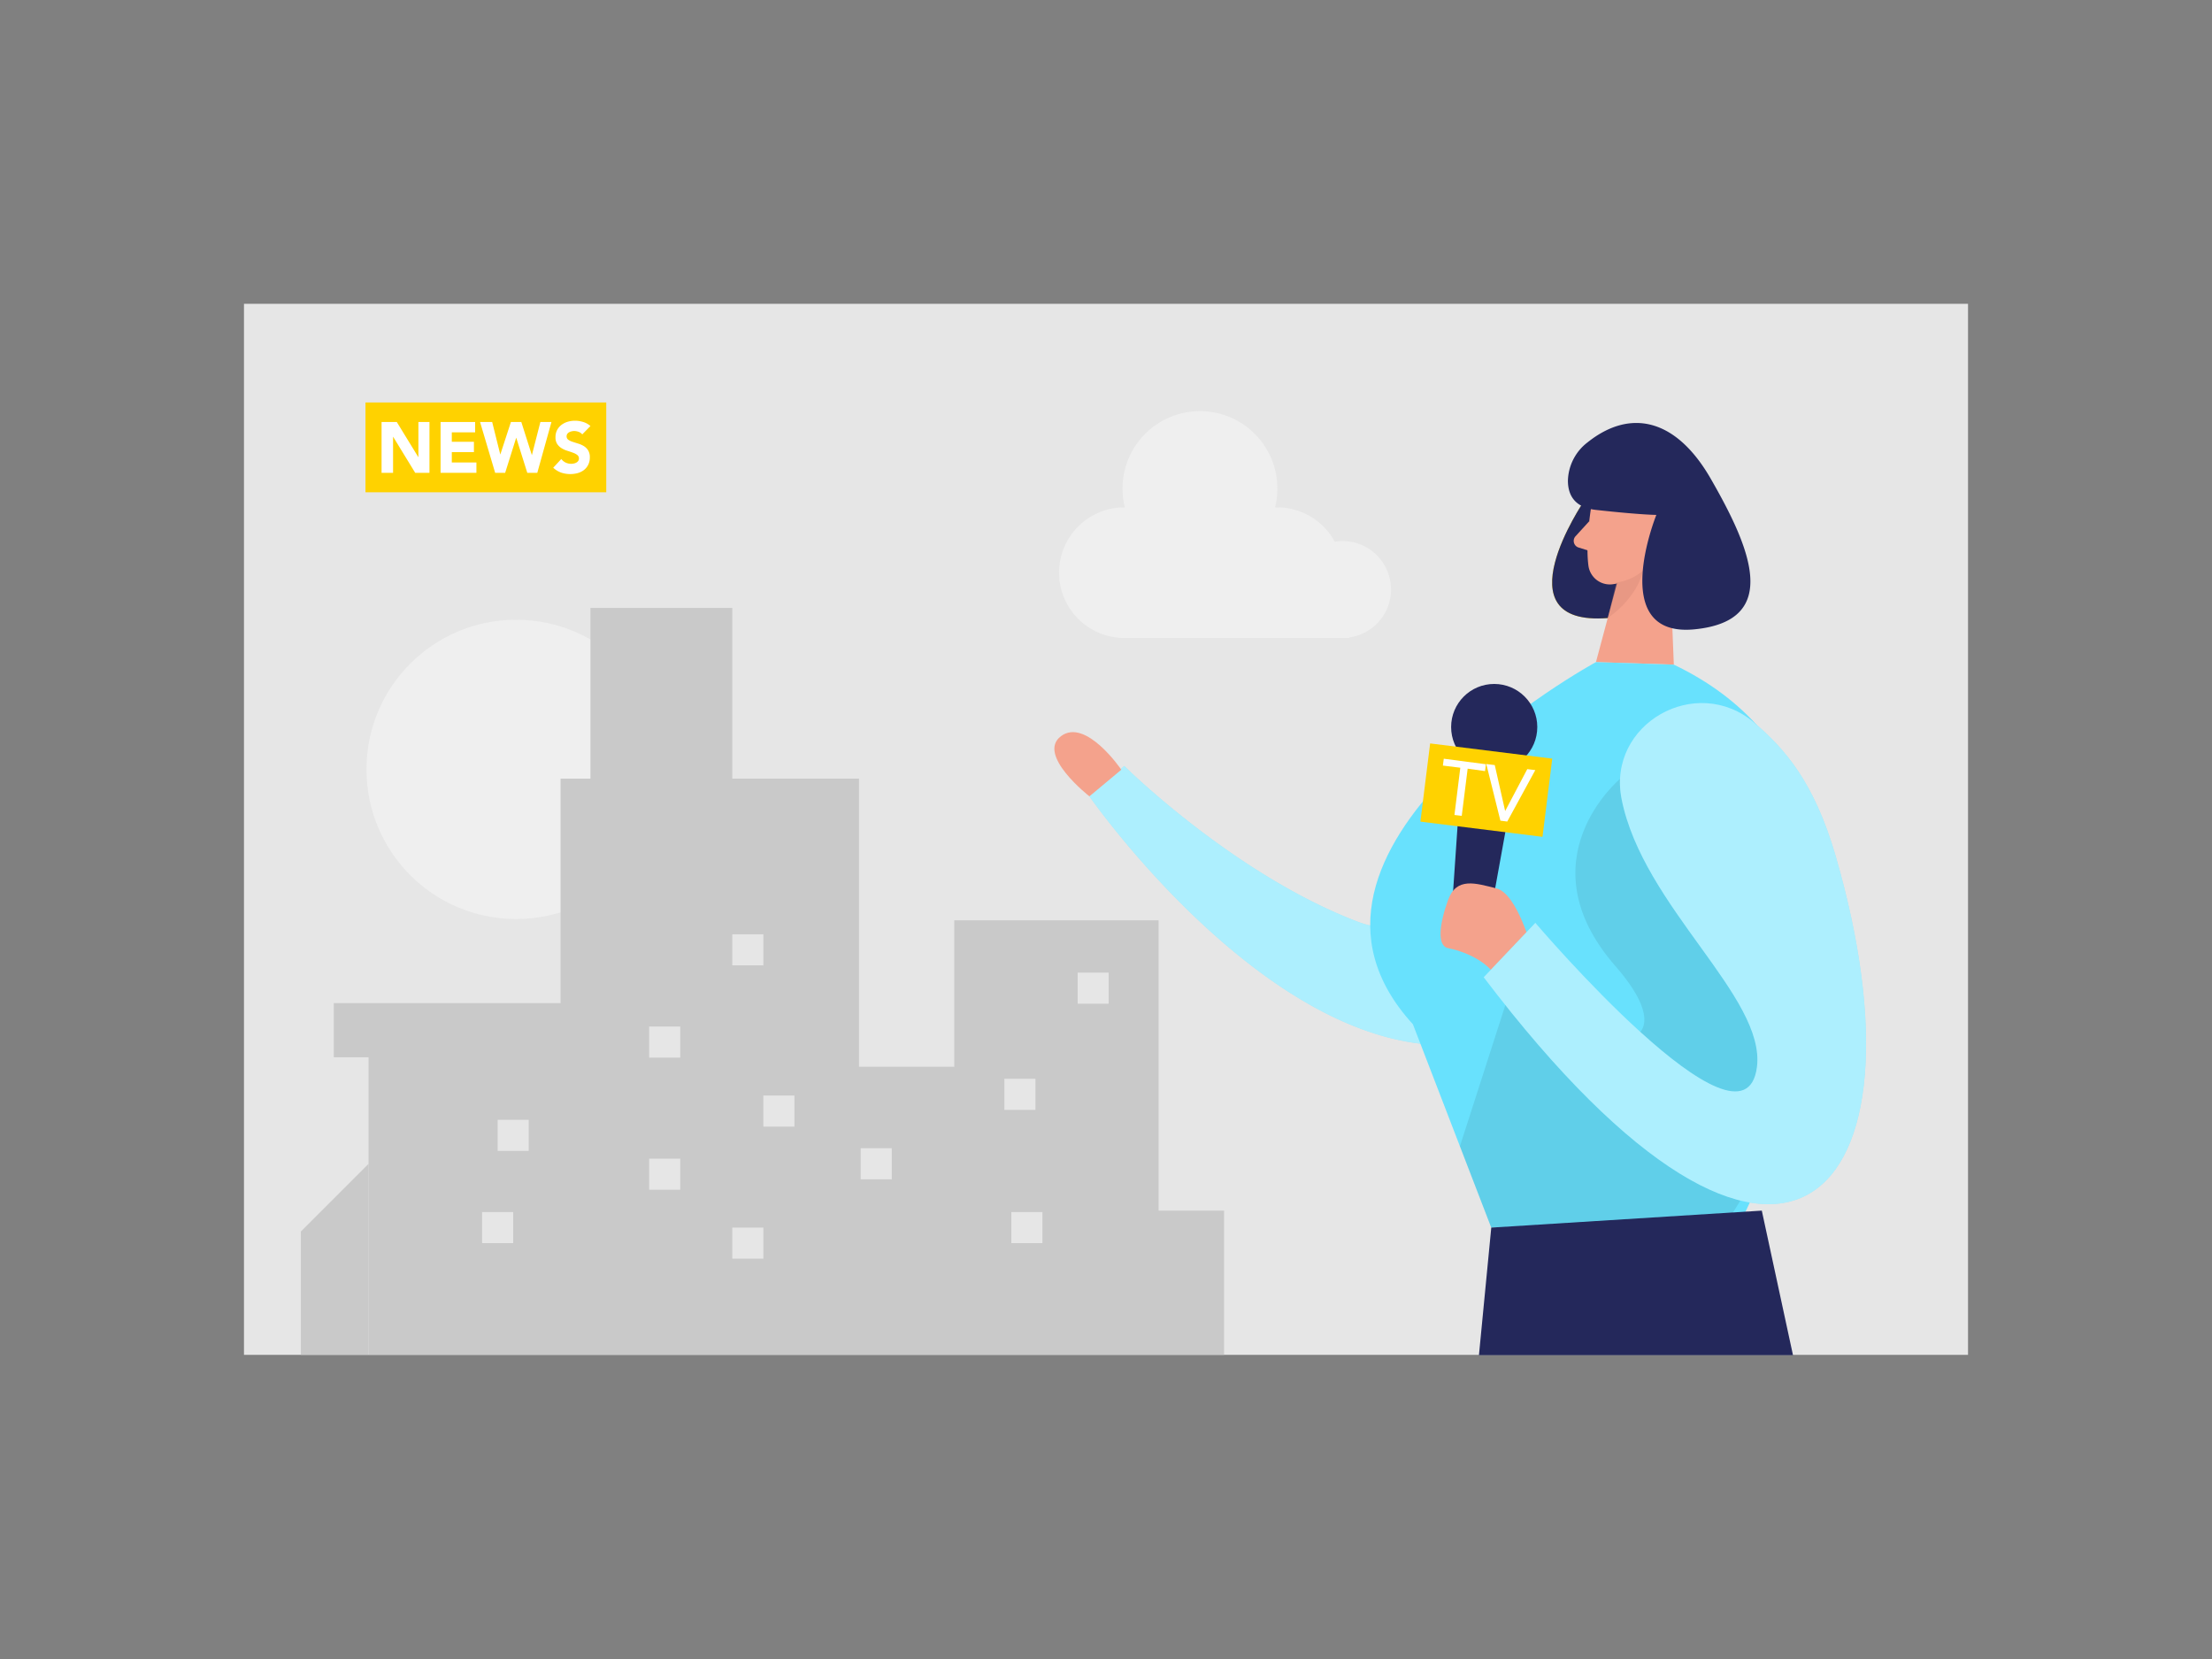 <svg id="Layer_1" data-name="Layer 1" xmlns="http://www.w3.org/2000/svg" viewBox="0 0 400 300"><rect x="0" y="0" width="400" height="300" fill="#808080" stroke="none"/><rect x="44.12" y="54.94" width="311.76" height="190.06" fill="#e6e6e6"/><circle cx="93.33" cy="139.13" r="27.06" fill="#efefef"/><rect x="172.56" y="166.42" width="36.95" height="62.93" fill="#c9c9c9"/><path d="M251.54,106.6a8.76,8.76,0,0,0-8.76-8.76,8.22,8.22,0,0,0-1.41.13A11.8,11.8,0,0,0,231,91.75l-.43,0a14,14,0,1,0-27.16,0l-.43,0a11.81,11.81,0,0,0,0,23.61h41v-.09A8.75,8.75,0,0,0,251.54,106.6Z" fill="#efefef"/><path d="M295.29,129.36c-.35,0-.71-.05-1.07-.06-4.55-.09-9,1.5-13.19,3.17a31.24,31.24,0,0,0-8.08,4.16C266.5,141.71,267.59,153,263,160c-4,6.22-10.11,9.48-17.42,6.7-22.49-8.55-42.28-28.19-42.28-28.19L197,144s50.14,72,90.3,33.84a69.56,69.56,0,0,0,17-24.83c2.73-7,2.82-18.17-5-22.49A10.31,10.31,0,0,0,295.29,129.36Z" fill="#68e1fd"/><path d="M295.29,129.36c-.35,0-.71-.05-1.07-.06-4.55-.09-9,1.5-13.19,3.17a31.24,31.24,0,0,0-8.08,4.16C266.5,141.71,267.59,153,263,160c-4,6.22-10.11,9.48-17.42,6.7-22.49-8.55-42.28-28.19-42.28-28.19L197,144s50.14,72,90.3,33.84a69.56,69.56,0,0,0,17-24.83c2.73-7,2.82-18.17-5-22.49A10.31,10.31,0,0,0,295.29,129.36Z" fill="#fff" opacity="0.46"/><path d="M286.43,90.64s-15.46,22.68,4.3,21.12,10.54-22.47,10.54-22.47Z" fill="#ffd200"/><path d="M286.43,90.64s-15.46,22.68,4.3,21.12,10.54-22.47,10.54-22.47Z" fill="#24285b"/><path d="M288.14,89.4s-1.59,7.62-.9,12.9a3.91,3.91,0,0,0,4.41,3.35c2.65-.38,6.12-1.67,7.47-5.65l3.11-6.48a7,7,0,0,0-2.18-7.77C296.06,82.1,288.87,84.71,288.14,89.4Z" fill="#f4a28c"/><polygon points="301.66 94.7 302.68 120.18 288.6 119.73 293.51 101.37 301.66 94.7" fill="#f4a28c"/><path d="M295.56,97s.41-3,2.62-2.47,1.64,4.78-1.44,4.82Z" fill="#f4a28c"/><path d="M287.39,94.25,284.88,97a1.25,1.25,0,0,0,.55,2l2.88.9Z" fill="#f4a28c"/><path d="M292.27,105.34a9.15,9.15,0,0,0,4.84-2.16s-.75,4.61-6.38,8.58Z" fill="#ce8172" opacity="0.31"/><path d="M288.6,119.73s-62.12,33.77-33.1,65.49L269.67,222H314.2s41.05-76.7-11.52-101.81Z" fill="#68e1fd"/><circle cx="270.2" cy="131.47" r="7.79" fill="#24285b"/><polygon points="268.55 170.7 262.17 169.91 263.96 143.71 273.23 144.86 268.55 170.7" fill="#24285b"/><rect x="257.65" y="135.75" width="22.25" height="14.25" transform="translate(19.72 -32.12) rotate(7.1)" fill="#ffd200"/><path d="M264.07,138.83l-3.15-.39.16-1.24,7.62,1-.16,1.24L265.4,139l-1.07,8.53-1.32-.16Z" fill="#fff"/><path d="M268.77,138.16l1.53.19,1.88,8.31h0l4-7.58,1.45.18-5.07,9.3-1.24-.16Z" fill="#fff"/><path d="M277.06,171.81s-2.66-10.21-6.46-11.16-7.22-2.09-8.74,2.09-2.09,8.3,0,8.71,8.23,2.18,9.69,7.25Z" fill="#f4a28c"/><path d="M293,140.8s-17.66,14.65-.9,33.88-11.32,16.2-18.37,2.36L264,207.28,269.67,222l43.52-2.44,10.12-16.31L328,174.68Z" opacity="0.08"/><path d="M202.77,139.19s-6.41-9.44-10.91-6.07S197,144,197,144Z" fill="#f4a28c"/><polygon points="324.23 245.06 318.59 218.92 269.67 221.99 267.44 245.06 324.23 245.06" fill="#24285b"/><path d="M293.23,144.47c-2.67-13.53,13.48-22.74,24-13.78,5.48,4.69,10.83,10.7,14.73,24.16,17.91,61.84-9.3,93.44-63.66,21.87l9.34-9.84s37.71,44.31,40.07,26.09C319.32,180.23,297.1,164,293.23,144.47Z" fill="#68e1fd"/><path d="M293.23,144.47c-2.67-13.53,13.48-22.74,24-13.78,5.48,4.69,10.83,10.7,14.73,24.16,17.91,61.84-9.3,93.44-63.66,21.87l9.34-9.84s37.71,44.31,40.07,26.09C319.32,180.23,297.1,164,293.23,144.47Z" fill="#fff" opacity="0.46"/><path d="M287.07,80a9,9,0,0,0-3.54,6.92c0,2.37,1,4.84,5.09,5.29,8.15.9,10.9.9,10.9.9s-9,22.27,6.92,20.69,9.9-15.07,2.93-27.21C303.08,75.64,294.8,73.83,287.07,80Z" fill="#24285b"/><rect x="66.09" y="72.78" width="43.54" height="16.24" fill="#ffd200"/><path d="M69,76.31h2.75l3.91,6.38h0V76.31h2V85.5H75.08l-4-6.54h0V85.5H69Z" fill="#fff"/><path d="M79.67,76.31h6.25v1.87H81.7v1.71h4v1.87h-4v1.87h4.45V85.5H79.67Z" fill="#fff"/><path d="M86.81,76.31H89l1.47,5.89h0l1.92-5.89h1.88l1.91,6h0l1.54-6h2L97.16,85.5H95.35l-2-6.36h0l-2,6.36H89.54Z" fill="#fff"/><path d="M105.29,78.55a1.46,1.46,0,0,0-.66-.46,2.44,2.44,0,0,0-.8-.15,1.88,1.88,0,0,0-.46.06,1.46,1.46,0,0,0-.44.16,1,1,0,0,0-.34.29.79.79,0,0,0-.13.44.74.74,0,0,0,.32.64,3,3,0,0,0,.78.37l1,.32a4.2,4.2,0,0,1,1,.44,2.36,2.36,0,0,1,.78.76,2.32,2.32,0,0,1,.32,1.29,2.93,2.93,0,0,1-.29,1.33,2.76,2.76,0,0,1-.77.95,3.32,3.32,0,0,1-1.13.56,5.23,5.23,0,0,1-3-.09,4.23,4.23,0,0,1-1.43-.88L101.5,83a2.18,2.18,0,0,0,.79.65,2.26,2.26,0,0,0,1,.22,2.2,2.2,0,0,0,.5-.06,1.5,1.5,0,0,0,.45-.17,1,1,0,0,0,.33-.3.75.75,0,0,0,.12-.43.77.77,0,0,0-.32-.65,2.85,2.85,0,0,0-.8-.41c-.32-.12-.66-.23-1-.34a4.42,4.42,0,0,1-1-.45,2.52,2.52,0,0,1-.8-.76,2.16,2.16,0,0,1-.32-1.23,2.83,2.83,0,0,1,.29-1.3,2.94,2.94,0,0,1,.78-.93,3.54,3.54,0,0,1,1.13-.57,4.77,4.77,0,0,1,1.31-.19,5,5,0,0,1,1.5.23,3.4,3.4,0,0,1,1.31.73Z" fill="#fff"/><polygon points="66.65 244.99 66.65 185.5 101.37 185.5 101.37 140.8 155.33 140.8 155.33 192.9 186.63 192.9 186.63 218.92 221.35 218.92 221.35 244.99 66.65 244.99" fill="#c9c9c9"/><rect x="106.77" y="109.93" width="25.65" height="45.64" fill="#c9c9c9"/><rect x="60.36" y="181.4" width="43.1" height="9.79" fill="#c9c9c9"/><rect x="89.99" y="202.5" width="5.62" height="5.62" fill="#e6e6e6"/><rect x="117.39" y="185.63" width="5.62" height="5.62" fill="#e6e6e6"/><rect x="138.04" y="198.11" width="5.62" height="5.62" fill="#e6e6e6"/><rect x="182.88" y="219.18" width="5.62" height="5.62" fill="#e6e6e6"/><rect x="155.64" y="207.64" width="5.62" height="5.62" fill="#e6e6e6"/><rect x="194.87" y="175.88" width="5.62" height="5.62" fill="#e6e6e6"/><rect x="181.62" y="195.08" width="5.62" height="5.62" fill="#e6e6e6"/><rect x="132.42" y="168.95" width="5.62" height="5.62" fill="#e6e6e6"/><rect x="117.39" y="209.52" width="5.62" height="5.62" fill="#e6e6e6"/><rect x="132.42" y="221.99" width="5.62" height="5.62" fill="#e6e6e6"/><rect x="87.18" y="219.18" width="5.62" height="5.62" fill="#e6e6e6"/><polygon points="66.65 210.45 54.41 222.69 54.41 244.99 66.65 244.99 66.65 210.45" fill="#c9c9c9"/></svg>